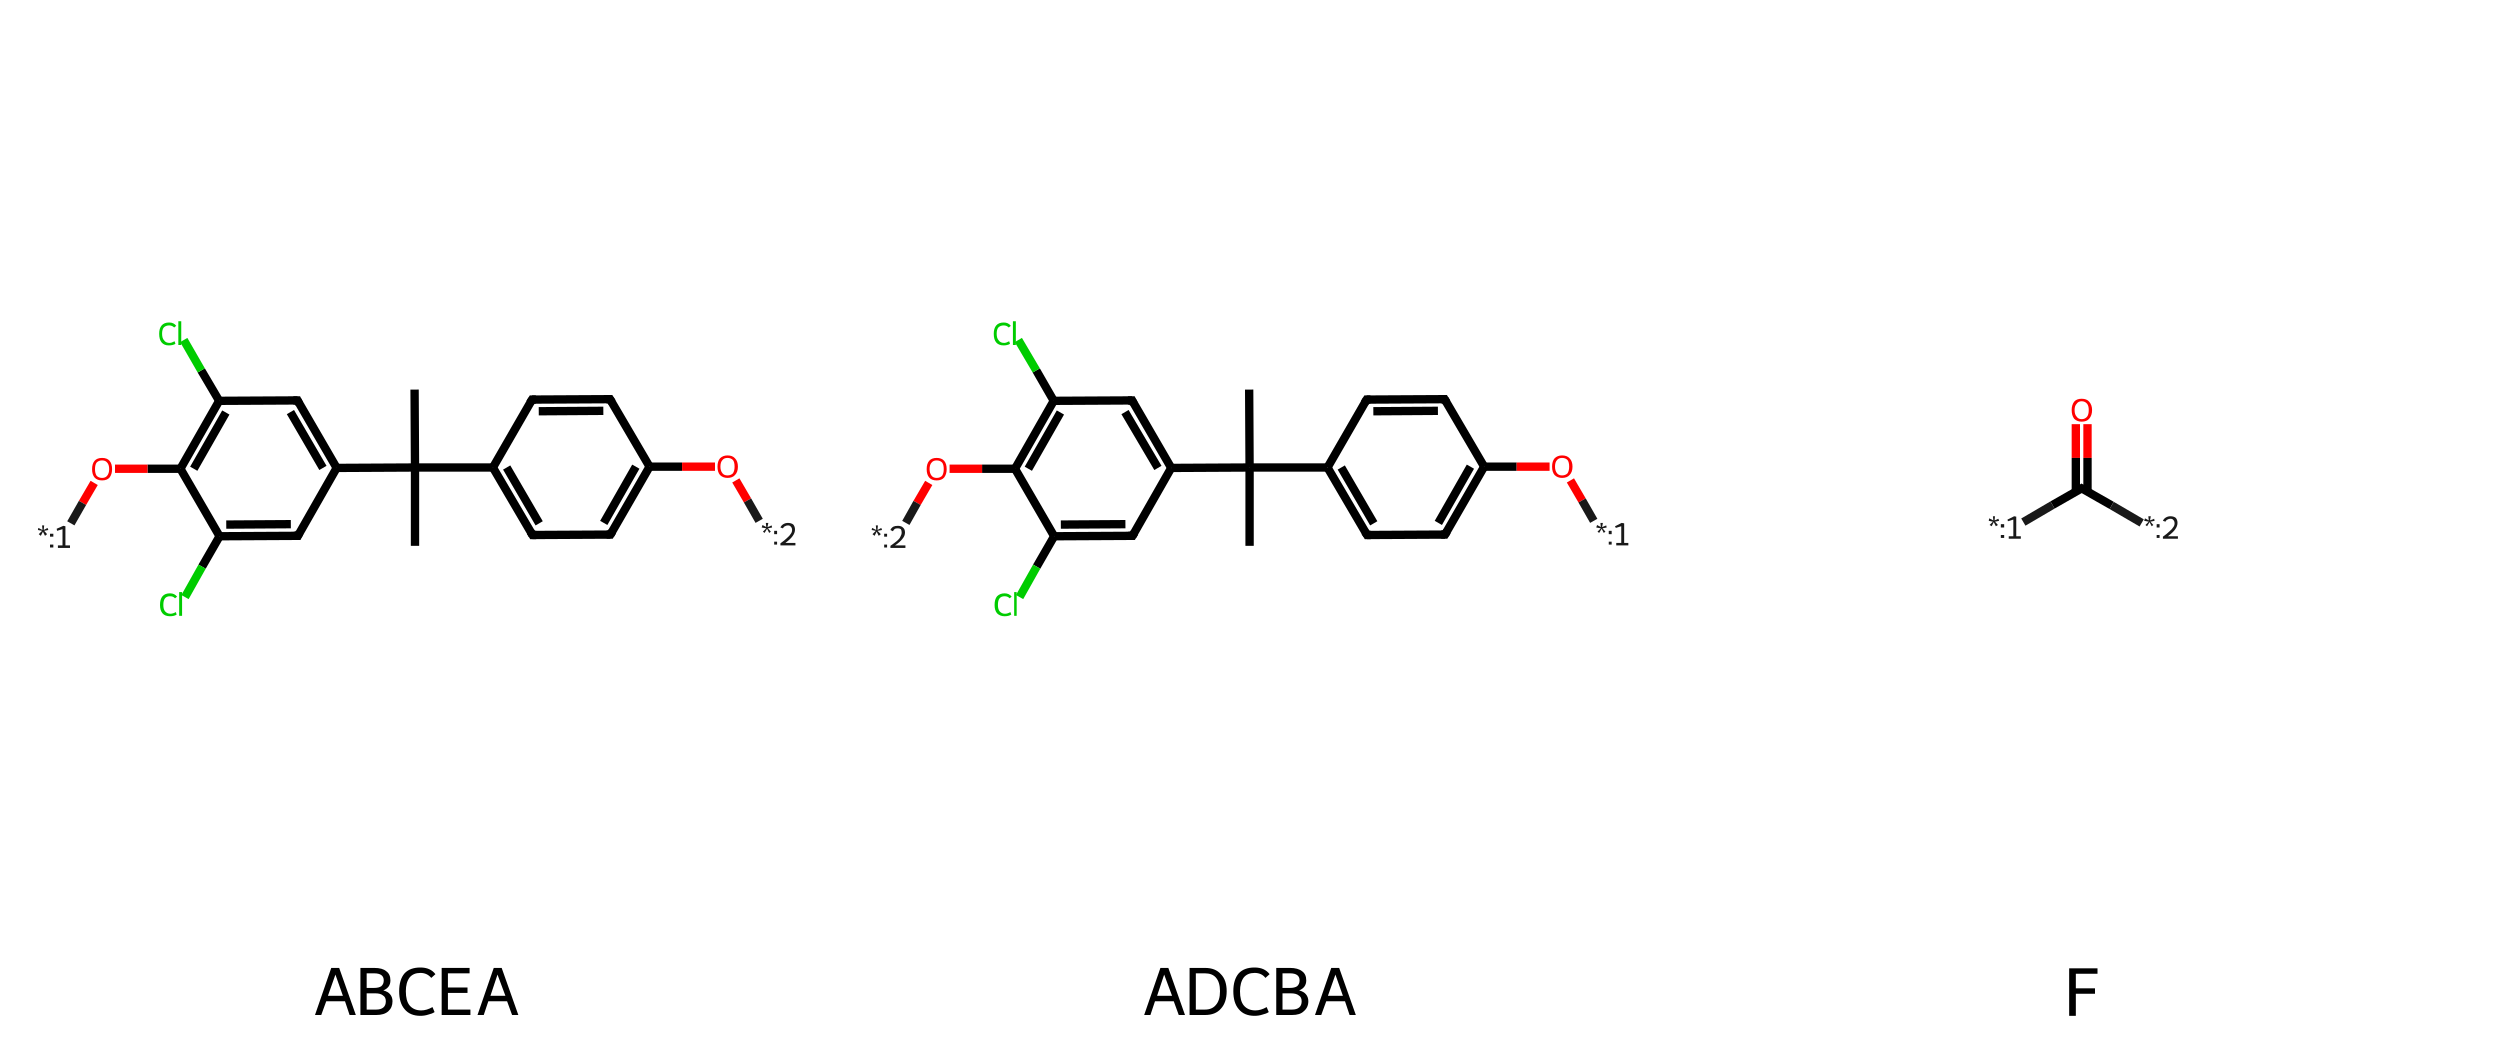 <?xml version='1.0' encoding='iso-8859-1'?>
<svg version='1.1' baseProfile='full'
              xmlns='http://www.w3.org/2000/svg'
                      xmlns:rdkit='http://www.rdkit.org/xml'
                      xmlns:xlink='http://www.w3.org/1999/xlink'
                  xml:space='preserve'
width='600px' height='250px' viewBox='0 0 600 250'>
<!-- END OF HEADER -->
<rect style='opacity:1.0;fill:#FFFFFF;stroke:none' width='600.0' height='250.0' x='0.0' y='0.0'> </rect>
<path class='bond-0 atom-0 atom-1' d='M 99.6,131.0 L 99.6,112.2' style='fill:none;fill-rule:evenodd;stroke:#000000;stroke-width:2.0px;stroke-linecap:butt;stroke-linejoin:miter;stroke-opacity:1' />
<path class='bond-1 atom-1 atom-2' d='M 99.6,112.2 L 99.5,93.5' style='fill:none;fill-rule:evenodd;stroke:#000000;stroke-width:2.0px;stroke-linecap:butt;stroke-linejoin:miter;stroke-opacity:1' />
<path class='bond-2 atom-1 atom-3' d='M 99.6,112.2 L 118.3,112.2' style='fill:none;fill-rule:evenodd;stroke:#000000;stroke-width:2.0px;stroke-linecap:butt;stroke-linejoin:miter;stroke-opacity:1' />
<path class='bond-3 atom-3 atom-4' d='M 118.3,112.2 L 127.8,128.4' style='fill:none;fill-rule:evenodd;stroke:#000000;stroke-width:2.0px;stroke-linecap:butt;stroke-linejoin:miter;stroke-opacity:1' />
<path class='bond-3 atom-3 atom-4' d='M 121.6,112.2 L 129.4,125.6' style='fill:none;fill-rule:evenodd;stroke:#000000;stroke-width:2.0px;stroke-linecap:butt;stroke-linejoin:miter;stroke-opacity:1' />
<path class='bond-4 atom-4 atom-5' d='M 127.8,128.4 L 146.5,128.3' style='fill:none;fill-rule:evenodd;stroke:#000000;stroke-width:2.0px;stroke-linecap:butt;stroke-linejoin:miter;stroke-opacity:1' />
<path class='bond-5 atom-5 atom-6' d='M 146.5,128.3 L 155.9,112.0' style='fill:none;fill-rule:evenodd;stroke:#000000;stroke-width:2.0px;stroke-linecap:butt;stroke-linejoin:miter;stroke-opacity:1' />
<path class='bond-5 atom-5 atom-6' d='M 144.9,125.5 L 152.6,112.0' style='fill:none;fill-rule:evenodd;stroke:#000000;stroke-width:2.0px;stroke-linecap:butt;stroke-linejoin:miter;stroke-opacity:1' />
<path class='bond-6 atom-6 atom-7' d='M 155.9,112.0 L 163.7,112.0' style='fill:none;fill-rule:evenodd;stroke:#000000;stroke-width:2.0px;stroke-linecap:butt;stroke-linejoin:miter;stroke-opacity:1' />
<path class='bond-6 atom-6 atom-7' d='M 163.7,112.0 L 171.6,112.0' style='fill:none;fill-rule:evenodd;stroke:#FF0000;stroke-width:2.0px;stroke-linecap:butt;stroke-linejoin:miter;stroke-opacity:1' />
<path class='bond-7 atom-7 atom-8' d='M 176.6,115.3 L 179.4,120.1' style='fill:none;fill-rule:evenodd;stroke:#FF0000;stroke-width:2.0px;stroke-linecap:butt;stroke-linejoin:miter;stroke-opacity:1' />
<path class='bond-7 atom-7 atom-8' d='M 179.4,120.1 L 182.2,125.0' style='fill:none;fill-rule:evenodd;stroke:#191919;stroke-width:2.0px;stroke-linecap:butt;stroke-linejoin:miter;stroke-opacity:1' />
<path class='bond-8 atom-6 atom-9' d='M 155.9,112.0 L 146.4,95.8' style='fill:none;fill-rule:evenodd;stroke:#000000;stroke-width:2.0px;stroke-linecap:butt;stroke-linejoin:miter;stroke-opacity:1' />
<path class='bond-9 atom-9 atom-10' d='M 146.4,95.8 L 127.7,95.9' style='fill:none;fill-rule:evenodd;stroke:#000000;stroke-width:2.0px;stroke-linecap:butt;stroke-linejoin:miter;stroke-opacity:1' />
<path class='bond-9 atom-9 atom-10' d='M 144.8,98.6 L 129.3,98.7' style='fill:none;fill-rule:evenodd;stroke:#000000;stroke-width:2.0px;stroke-linecap:butt;stroke-linejoin:miter;stroke-opacity:1' />
<path class='bond-10 atom-1 atom-11' d='M 99.6,112.2 L 80.8,112.3' style='fill:none;fill-rule:evenodd;stroke:#000000;stroke-width:2.0px;stroke-linecap:butt;stroke-linejoin:miter;stroke-opacity:1' />
<path class='bond-11 atom-11 atom-12' d='M 80.8,112.3 L 71.4,96.1' style='fill:none;fill-rule:evenodd;stroke:#000000;stroke-width:2.0px;stroke-linecap:butt;stroke-linejoin:miter;stroke-opacity:1' />
<path class='bond-11 atom-11 atom-12' d='M 77.5,112.3 L 69.7,98.9' style='fill:none;fill-rule:evenodd;stroke:#000000;stroke-width:2.0px;stroke-linecap:butt;stroke-linejoin:miter;stroke-opacity:1' />
<path class='bond-12 atom-12 atom-13' d='M 71.4,96.1 L 52.6,96.2' style='fill:none;fill-rule:evenodd;stroke:#000000;stroke-width:2.0px;stroke-linecap:butt;stroke-linejoin:miter;stroke-opacity:1' />
<path class='bond-13 atom-13 atom-14' d='M 52.6,96.2 L 48.3,88.9' style='fill:none;fill-rule:evenodd;stroke:#000000;stroke-width:2.0px;stroke-linecap:butt;stroke-linejoin:miter;stroke-opacity:1' />
<path class='bond-13 atom-13 atom-14' d='M 48.3,88.9 L 44.1,81.6' style='fill:none;fill-rule:evenodd;stroke:#00CC00;stroke-width:2.0px;stroke-linecap:butt;stroke-linejoin:miter;stroke-opacity:1' />
<path class='bond-14 atom-13 atom-15' d='M 52.6,96.2 L 43.3,112.5' style='fill:none;fill-rule:evenodd;stroke:#000000;stroke-width:2.0px;stroke-linecap:butt;stroke-linejoin:miter;stroke-opacity:1' />
<path class='bond-14 atom-13 atom-15' d='M 54.2,99.0 L 46.5,112.5' style='fill:none;fill-rule:evenodd;stroke:#000000;stroke-width:2.0px;stroke-linecap:butt;stroke-linejoin:miter;stroke-opacity:1' />
<path class='bond-15 atom-15 atom-16' d='M 43.3,112.5 L 35.4,112.5' style='fill:none;fill-rule:evenodd;stroke:#000000;stroke-width:2.0px;stroke-linecap:butt;stroke-linejoin:miter;stroke-opacity:1' />
<path class='bond-15 atom-15 atom-16' d='M 35.4,112.5 L 27.6,112.5' style='fill:none;fill-rule:evenodd;stroke:#FF0000;stroke-width:2.0px;stroke-linecap:butt;stroke-linejoin:miter;stroke-opacity:1' />
<path class='bond-16 atom-16 atom-17' d='M 22.6,115.9 L 19.8,120.7' style='fill:none;fill-rule:evenodd;stroke:#FF0000;stroke-width:2.0px;stroke-linecap:butt;stroke-linejoin:miter;stroke-opacity:1' />
<path class='bond-16 atom-16 atom-17' d='M 19.8,120.7 L 17.0,125.6' style='fill:none;fill-rule:evenodd;stroke:#191919;stroke-width:2.0px;stroke-linecap:butt;stroke-linejoin:miter;stroke-opacity:1' />
<path class='bond-17 atom-15 atom-18' d='M 43.3,112.5 L 52.7,128.7' style='fill:none;fill-rule:evenodd;stroke:#000000;stroke-width:2.0px;stroke-linecap:butt;stroke-linejoin:miter;stroke-opacity:1' />
<path class='bond-18 atom-18 atom-19' d='M 52.7,128.7 L 48.5,136.0' style='fill:none;fill-rule:evenodd;stroke:#000000;stroke-width:2.0px;stroke-linecap:butt;stroke-linejoin:miter;stroke-opacity:1' />
<path class='bond-18 atom-18 atom-19' d='M 48.5,136.0 L 44.4,143.3' style='fill:none;fill-rule:evenodd;stroke:#00CC00;stroke-width:2.0px;stroke-linecap:butt;stroke-linejoin:miter;stroke-opacity:1' />
<path class='bond-19 atom-18 atom-20' d='M 52.7,128.7 L 71.5,128.6' style='fill:none;fill-rule:evenodd;stroke:#000000;stroke-width:2.0px;stroke-linecap:butt;stroke-linejoin:miter;stroke-opacity:1' />
<path class='bond-19 atom-18 atom-20' d='M 54.3,125.9 L 69.8,125.8' style='fill:none;fill-rule:evenodd;stroke:#000000;stroke-width:2.0px;stroke-linecap:butt;stroke-linejoin:miter;stroke-opacity:1' />
<path class='bond-20 atom-10 atom-3' d='M 127.7,95.9 L 118.3,112.2' style='fill:none;fill-rule:evenodd;stroke:#000000;stroke-width:2.0px;stroke-linecap:butt;stroke-linejoin:miter;stroke-opacity:1' />
<path class='bond-21 atom-20 atom-11' d='M 71.5,128.6 L 80.8,112.3' style='fill:none;fill-rule:evenodd;stroke:#000000;stroke-width:2.0px;stroke-linecap:butt;stroke-linejoin:miter;stroke-opacity:1' />
<path d='M 127.3,127.6 L 127.8,128.4 L 128.7,128.4' style='fill:none;stroke:#000000;stroke-width:2.0px;stroke-linecap:butt;stroke-linejoin:miter;stroke-opacity:1;' />
<path d='M 145.6,128.3 L 146.5,128.3 L 147.0,127.5' style='fill:none;stroke:#000000;stroke-width:2.0px;stroke-linecap:butt;stroke-linejoin:miter;stroke-opacity:1;' />
<path d='M 146.9,96.6 L 146.4,95.8 L 145.5,95.8' style='fill:none;stroke:#000000;stroke-width:2.0px;stroke-linecap:butt;stroke-linejoin:miter;stroke-opacity:1;' />
<path d='M 128.6,95.9 L 127.7,95.9 L 127.2,96.7' style='fill:none;stroke:#000000;stroke-width:2.0px;stroke-linecap:butt;stroke-linejoin:miter;stroke-opacity:1;' />
<path d='M 71.8,96.9 L 71.4,96.1 L 70.4,96.1' style='fill:none;stroke:#000000;stroke-width:2.0px;stroke-linecap:butt;stroke-linejoin:miter;stroke-opacity:1;' />
<path d='M 70.5,128.6 L 71.5,128.6 L 71.9,127.8' style='fill:none;stroke:#000000;stroke-width:2.0px;stroke-linecap:butt;stroke-linejoin:miter;stroke-opacity:1;' />
<path class='atom-7' d='M 172.2 112.0
Q 172.2 110.7, 172.8 110.0
Q 173.5 109.3, 174.6 109.3
Q 175.8 109.3, 176.4 110.0
Q 177.1 110.7, 177.1 112.0
Q 177.1 113.3, 176.4 114.0
Q 175.8 114.7, 174.6 114.7
Q 173.5 114.7, 172.8 114.0
Q 172.2 113.3, 172.2 112.0
M 174.6 114.1
Q 175.4 114.1, 175.9 113.6
Q 176.3 113.0, 176.3 112.0
Q 176.3 110.9, 175.9 110.4
Q 175.4 109.9, 174.6 109.9
Q 173.8 109.9, 173.4 110.4
Q 172.9 110.9, 172.9 112.0
Q 172.9 113.0, 173.4 113.6
Q 173.8 114.1, 174.6 114.1
' fill='#FF0000'/>
<path class='atom-8' d='M 183.1 127.6
L 183.9 126.8
L 182.8 126.6
L 183.0 126.0
L 183.9 126.5
L 183.8 125.5
L 184.4 125.5
L 184.2 126.5
L 185.2 126.1
L 185.3 126.6
L 184.3 126.8
L 185.0 127.6
L 184.6 127.9
L 184.1 126.9
L 183.5 127.9
L 183.1 127.6
' fill='#191919'/>
<path class='atom-8' d='M 185.8 130.0
L 186.5 130.0
L 186.5 130.7
L 185.8 130.7
L 185.8 130.0
M 185.8 127.4
L 186.5 127.4
L 186.5 128.2
L 185.8 128.2
L 185.8 127.4
' fill='#191919'/>
<path class='atom-8' d='M 187.3 126.6
Q 187.5 126.1, 188.0 125.8
Q 188.5 125.5, 189.1 125.5
Q 189.9 125.5, 190.4 125.9
Q 190.8 126.4, 190.8 127.1
Q 190.8 127.9, 190.2 128.7
Q 189.7 129.4, 188.5 130.3
L 190.9 130.3
L 190.9 130.9
L 187.3 130.9
L 187.3 130.4
Q 188.3 129.7, 188.9 129.1
Q 189.5 128.6, 189.8 128.1
Q 190.1 127.7, 190.1 127.2
Q 190.1 126.7, 189.8 126.4
Q 189.6 126.1, 189.1 126.1
Q 188.7 126.1, 188.4 126.3
Q 188.1 126.4, 187.9 126.8
L 187.3 126.6
' fill='#191919'/>
<path class='atom-14' d='M 38.2 80.1
Q 38.2 78.8, 38.8 78.1
Q 39.4 77.4, 40.6 77.4
Q 41.7 77.4, 42.3 78.2
L 41.8 78.6
Q 41.3 78.1, 40.6 78.1
Q 39.8 78.1, 39.3 78.6
Q 38.9 79.1, 38.9 80.1
Q 38.9 81.2, 39.4 81.7
Q 39.8 82.3, 40.7 82.3
Q 41.2 82.3, 41.9 81.9
L 42.1 82.5
Q 41.9 82.7, 41.4 82.8
Q 41.0 82.9, 40.5 82.9
Q 39.4 82.9, 38.8 82.2
Q 38.2 81.5, 38.2 80.1
' fill='#00CC00'/>
<path class='atom-14' d='M 42.8 77.1
L 43.5 77.1
L 43.5 82.8
L 42.8 82.8
L 42.8 77.1
' fill='#00CC00'/>
<path class='atom-16' d='M 22.1 112.6
Q 22.1 111.3, 22.7 110.6
Q 23.3 109.9, 24.5 109.9
Q 25.7 109.9, 26.3 110.6
Q 26.9 111.3, 26.9 112.6
Q 26.9 113.8, 26.3 114.6
Q 25.7 115.3, 24.5 115.3
Q 23.3 115.3, 22.7 114.6
Q 22.1 113.9, 22.1 112.6
M 24.5 114.7
Q 25.3 114.7, 25.7 114.2
Q 26.2 113.6, 26.2 112.6
Q 26.2 111.5, 25.7 111.0
Q 25.3 110.5, 24.5 110.5
Q 23.7 110.5, 23.2 111.0
Q 22.8 111.5, 22.8 112.6
Q 22.8 113.6, 23.2 114.2
Q 23.7 114.7, 24.5 114.7
' fill='#FF0000'/>
<path class='atom-17' d='M 9.3 128.2
L 10.1 127.4
L 9.1 127.2
L 9.2 126.7
L 10.2 127.2
L 10.1 126.1
L 10.6 126.1
L 10.5 127.2
L 11.4 126.7
L 11.6 127.2
L 10.6 127.4
L 11.3 128.2
L 10.8 128.6
L 10.3 127.6
L 9.8 128.6
L 9.3 128.2
' fill='#191919'/>
<path class='atom-17' d='M 12.0 130.7
L 12.8 130.7
L 12.8 131.4
L 12.0 131.4
L 12.0 130.7
M 12.0 128.1
L 12.8 128.1
L 12.8 128.8
L 12.0 128.8
L 12.0 128.1
' fill='#191919'/>
<path class='atom-17' d='M 13.9 130.9
L 15.0 130.9
L 15.0 127.0
L 13.7 127.4
L 13.6 126.9
L 15.2 126.2
L 15.7 126.3
L 15.7 130.9
L 16.8 130.9
L 16.8 131.5
L 13.9 131.5
L 13.9 130.9
' fill='#191919'/>
<path class='atom-19' d='M 38.4 145.2
Q 38.4 143.8, 39.0 143.1
Q 39.6 142.4, 40.8 142.4
Q 41.9 142.4, 42.5 143.2
L 42.0 143.6
Q 41.6 143.1, 40.8 143.1
Q 40.0 143.1, 39.6 143.6
Q 39.2 144.1, 39.2 145.2
Q 39.2 146.2, 39.6 146.7
Q 40.1 147.3, 40.9 147.3
Q 41.5 147.3, 42.2 146.9
L 42.4 147.5
Q 42.1 147.7, 41.7 147.8
Q 41.3 147.9, 40.8 147.9
Q 39.6 147.9, 39.0 147.2
Q 38.4 146.5, 38.4 145.2
' fill='#00CC00'/>
<path class='atom-19' d='M 43.0 142.1
L 43.7 142.1
L 43.7 147.8
L 43.0 147.8
L 43.0 142.1
' fill='#00CC00'/>
<path class='legend' d='M 83.9 243.6
L 82.8 240.3
L 78.3 240.3
L 77.1 243.6
L 75.6 243.6
L 79.5 232.3
L 81.4 232.3
L 85.4 243.6
L 83.9 243.6
M 78.7 239.0
L 82.3 239.0
L 80.5 233.9
L 78.7 239.0
' fill='#000000'/>
<path class='legend' d='M 92.0 237.7
Q 93.1 238.0, 93.6 238.6
Q 94.2 239.3, 94.2 240.3
Q 94.2 241.8, 93.2 242.7
Q 92.2 243.6, 90.3 243.6
L 86.5 243.6
L 86.5 232.3
L 89.8 232.3
Q 91.8 232.3, 92.7 233.1
Q 93.7 233.8, 93.7 235.3
Q 93.7 237.0, 92.0 237.7
M 88.0 233.6
L 88.0 237.1
L 89.8 237.1
Q 90.9 237.1, 91.5 236.7
Q 92.1 236.2, 92.1 235.3
Q 92.1 233.6, 89.8 233.6
L 88.0 233.6
M 90.3 242.3
Q 91.4 242.3, 92.0 241.8
Q 92.6 241.3, 92.6 240.3
Q 92.6 239.3, 91.9 238.9
Q 91.3 238.4, 90.1 238.4
L 88.0 238.4
L 88.0 242.3
L 90.3 242.3
' fill='#000000'/>
<path class='legend' d='M 95.8 237.9
Q 95.8 235.1, 97.1 233.6
Q 98.4 232.2, 100.9 232.2
Q 103.3 232.2, 104.5 233.8
L 103.5 234.7
Q 102.5 233.5, 100.9 233.5
Q 99.2 233.5, 98.3 234.6
Q 97.4 235.8, 97.4 237.9
Q 97.4 240.2, 98.3 241.3
Q 99.3 242.5, 101.1 242.5
Q 102.4 242.5, 103.8 241.7
L 104.3 242.9
Q 103.7 243.3, 102.8 243.5
Q 101.9 243.8, 100.9 243.8
Q 98.4 243.8, 97.1 242.2
Q 95.8 240.7, 95.8 237.9
' fill='#000000'/>
<path class='legend' d='M 106.0 232.3
L 112.7 232.3
L 112.7 233.6
L 107.5 233.6
L 107.5 237.0
L 112.2 237.0
L 112.2 238.3
L 107.5 238.3
L 107.5 242.3
L 112.9 242.3
L 112.9 243.6
L 106.0 243.6
L 106.0 232.3
' fill='#000000'/>
<path class='legend' d='M 122.9 243.6
L 121.7 240.3
L 117.2 240.3
L 116.1 243.6
L 114.6 243.6
L 118.5 232.3
L 120.4 232.3
L 124.4 243.6
L 122.9 243.6
M 117.7 239.0
L 121.3 239.0
L 119.4 233.9
L 117.7 239.0
' fill='#000000'/>
<path class='bond-0 atom-0 atom-1' d='M 299.9,131.0 L 299.9,112.2' style='fill:none;fill-rule:evenodd;stroke:#000000;stroke-width:2.0px;stroke-linecap:butt;stroke-linejoin:miter;stroke-opacity:1' />
<path class='bond-1 atom-1 atom-2' d='M 299.9,112.2 L 299.8,93.5' style='fill:none;fill-rule:evenodd;stroke:#000000;stroke-width:2.0px;stroke-linecap:butt;stroke-linejoin:miter;stroke-opacity:1' />
<path class='bond-2 atom-1 atom-3' d='M 299.9,112.2 L 318.6,112.2' style='fill:none;fill-rule:evenodd;stroke:#000000;stroke-width:2.0px;stroke-linecap:butt;stroke-linejoin:miter;stroke-opacity:1' />
<path class='bond-3 atom-3 atom-4' d='M 318.6,112.2 L 328.1,128.4' style='fill:none;fill-rule:evenodd;stroke:#000000;stroke-width:2.0px;stroke-linecap:butt;stroke-linejoin:miter;stroke-opacity:1' />
<path class='bond-3 atom-3 atom-4' d='M 321.9,112.2 L 329.7,125.6' style='fill:none;fill-rule:evenodd;stroke:#000000;stroke-width:2.0px;stroke-linecap:butt;stroke-linejoin:miter;stroke-opacity:1' />
<path class='bond-4 atom-4 atom-5' d='M 328.1,128.4 L 346.8,128.3' style='fill:none;fill-rule:evenodd;stroke:#000000;stroke-width:2.0px;stroke-linecap:butt;stroke-linejoin:miter;stroke-opacity:1' />
<path class='bond-5 atom-5 atom-6' d='M 346.8,128.3 L 356.2,112.0' style='fill:none;fill-rule:evenodd;stroke:#000000;stroke-width:2.0px;stroke-linecap:butt;stroke-linejoin:miter;stroke-opacity:1' />
<path class='bond-5 atom-5 atom-6' d='M 345.2,125.5 L 352.9,112.0' style='fill:none;fill-rule:evenodd;stroke:#000000;stroke-width:2.0px;stroke-linecap:butt;stroke-linejoin:miter;stroke-opacity:1' />
<path class='bond-6 atom-6 atom-7' d='M 356.2,112.0 L 364.0,112.0' style='fill:none;fill-rule:evenodd;stroke:#000000;stroke-width:2.0px;stroke-linecap:butt;stroke-linejoin:miter;stroke-opacity:1' />
<path class='bond-6 atom-6 atom-7' d='M 364.0,112.0 L 371.9,112.0' style='fill:none;fill-rule:evenodd;stroke:#FF0000;stroke-width:2.0px;stroke-linecap:butt;stroke-linejoin:miter;stroke-opacity:1' />
<path class='bond-7 atom-7 atom-8' d='M 376.9,115.3 L 379.7,120.1' style='fill:none;fill-rule:evenodd;stroke:#FF0000;stroke-width:2.0px;stroke-linecap:butt;stroke-linejoin:miter;stroke-opacity:1' />
<path class='bond-7 atom-7 atom-8' d='M 379.7,120.1 L 382.5,125.0' style='fill:none;fill-rule:evenodd;stroke:#191919;stroke-width:2.0px;stroke-linecap:butt;stroke-linejoin:miter;stroke-opacity:1' />
<path class='bond-8 atom-6 atom-9' d='M 356.2,112.0 L 346.7,95.8' style='fill:none;fill-rule:evenodd;stroke:#000000;stroke-width:2.0px;stroke-linecap:butt;stroke-linejoin:miter;stroke-opacity:1' />
<path class='bond-9 atom-9 atom-10' d='M 346.7,95.8 L 328.0,95.9' style='fill:none;fill-rule:evenodd;stroke:#000000;stroke-width:2.0px;stroke-linecap:butt;stroke-linejoin:miter;stroke-opacity:1' />
<path class='bond-9 atom-9 atom-10' d='M 345.1,98.6 L 329.6,98.7' style='fill:none;fill-rule:evenodd;stroke:#000000;stroke-width:2.0px;stroke-linecap:butt;stroke-linejoin:miter;stroke-opacity:1' />
<path class='bond-10 atom-1 atom-11' d='M 299.9,112.2 L 281.1,112.3' style='fill:none;fill-rule:evenodd;stroke:#000000;stroke-width:2.0px;stroke-linecap:butt;stroke-linejoin:miter;stroke-opacity:1' />
<path class='bond-11 atom-11 atom-12' d='M 281.1,112.3 L 271.7,96.1' style='fill:none;fill-rule:evenodd;stroke:#000000;stroke-width:2.0px;stroke-linecap:butt;stroke-linejoin:miter;stroke-opacity:1' />
<path class='bond-11 atom-11 atom-12' d='M 277.9,112.3 L 270.0,98.9' style='fill:none;fill-rule:evenodd;stroke:#000000;stroke-width:2.0px;stroke-linecap:butt;stroke-linejoin:miter;stroke-opacity:1' />
<path class='bond-12 atom-12 atom-13' d='M 271.7,96.1 L 252.9,96.2' style='fill:none;fill-rule:evenodd;stroke:#000000;stroke-width:2.0px;stroke-linecap:butt;stroke-linejoin:miter;stroke-opacity:1' />
<path class='bond-13 atom-13 atom-14' d='M 252.9,96.2 L 248.7,88.9' style='fill:none;fill-rule:evenodd;stroke:#000000;stroke-width:2.0px;stroke-linecap:butt;stroke-linejoin:miter;stroke-opacity:1' />
<path class='bond-13 atom-13 atom-14' d='M 248.7,88.9 L 244.4,81.6' style='fill:none;fill-rule:evenodd;stroke:#00CC00;stroke-width:2.0px;stroke-linecap:butt;stroke-linejoin:miter;stroke-opacity:1' />
<path class='bond-14 atom-13 atom-15' d='M 252.9,96.2 L 243.6,112.5' style='fill:none;fill-rule:evenodd;stroke:#000000;stroke-width:2.0px;stroke-linecap:butt;stroke-linejoin:miter;stroke-opacity:1' />
<path class='bond-14 atom-13 atom-15' d='M 254.5,99.0 L 246.8,112.5' style='fill:none;fill-rule:evenodd;stroke:#000000;stroke-width:2.0px;stroke-linecap:butt;stroke-linejoin:miter;stroke-opacity:1' />
<path class='bond-15 atom-15 atom-16' d='M 243.6,112.5 L 235.7,112.5' style='fill:none;fill-rule:evenodd;stroke:#000000;stroke-width:2.0px;stroke-linecap:butt;stroke-linejoin:miter;stroke-opacity:1' />
<path class='bond-15 atom-15 atom-16' d='M 235.7,112.5 L 227.9,112.5' style='fill:none;fill-rule:evenodd;stroke:#FF0000;stroke-width:2.0px;stroke-linecap:butt;stroke-linejoin:miter;stroke-opacity:1' />
<path class='bond-16 atom-16 atom-17' d='M 222.9,115.9 L 220.1,120.7' style='fill:none;fill-rule:evenodd;stroke:#FF0000;stroke-width:2.0px;stroke-linecap:butt;stroke-linejoin:miter;stroke-opacity:1' />
<path class='bond-16 atom-16 atom-17' d='M 220.1,120.7 L 217.4,125.5' style='fill:none;fill-rule:evenodd;stroke:#191919;stroke-width:2.0px;stroke-linecap:butt;stroke-linejoin:miter;stroke-opacity:1' />
<path class='bond-17 atom-15 atom-18' d='M 243.6,112.5 L 253.0,128.7' style='fill:none;fill-rule:evenodd;stroke:#000000;stroke-width:2.0px;stroke-linecap:butt;stroke-linejoin:miter;stroke-opacity:1' />
<path class='bond-18 atom-18 atom-19' d='M 253.0,128.7 L 248.8,136.0' style='fill:none;fill-rule:evenodd;stroke:#000000;stroke-width:2.0px;stroke-linecap:butt;stroke-linejoin:miter;stroke-opacity:1' />
<path class='bond-18 atom-18 atom-19' d='M 248.8,136.0 L 244.7,143.3' style='fill:none;fill-rule:evenodd;stroke:#00CC00;stroke-width:2.0px;stroke-linecap:butt;stroke-linejoin:miter;stroke-opacity:1' />
<path class='bond-19 atom-18 atom-20' d='M 253.0,128.7 L 271.8,128.6' style='fill:none;fill-rule:evenodd;stroke:#000000;stroke-width:2.0px;stroke-linecap:butt;stroke-linejoin:miter;stroke-opacity:1' />
<path class='bond-19 atom-18 atom-20' d='M 254.6,125.9 L 270.1,125.8' style='fill:none;fill-rule:evenodd;stroke:#000000;stroke-width:2.0px;stroke-linecap:butt;stroke-linejoin:miter;stroke-opacity:1' />
<path class='bond-20 atom-10 atom-3' d='M 328.0,95.9 L 318.6,112.2' style='fill:none;fill-rule:evenodd;stroke:#000000;stroke-width:2.0px;stroke-linecap:butt;stroke-linejoin:miter;stroke-opacity:1' />
<path class='bond-21 atom-20 atom-11' d='M 271.8,128.6 L 281.1,112.3' style='fill:none;fill-rule:evenodd;stroke:#000000;stroke-width:2.0px;stroke-linecap:butt;stroke-linejoin:miter;stroke-opacity:1' />
<path d='M 327.6,127.6 L 328.1,128.4 L 329.0,128.4' style='fill:none;stroke:#000000;stroke-width:2.0px;stroke-linecap:butt;stroke-linejoin:miter;stroke-opacity:1;' />
<path d='M 345.9,128.3 L 346.8,128.3 L 347.3,127.5' style='fill:none;stroke:#000000;stroke-width:2.0px;stroke-linecap:butt;stroke-linejoin:miter;stroke-opacity:1;' />
<path d='M 347.2,96.6 L 346.7,95.8 L 345.8,95.8' style='fill:none;stroke:#000000;stroke-width:2.0px;stroke-linecap:butt;stroke-linejoin:miter;stroke-opacity:1;' />
<path d='M 328.9,95.9 L 328.0,95.9 L 327.5,96.7' style='fill:none;stroke:#000000;stroke-width:2.0px;stroke-linecap:butt;stroke-linejoin:miter;stroke-opacity:1;' />
<path d='M 272.1,96.9 L 271.7,96.1 L 270.7,96.1' style='fill:none;stroke:#000000;stroke-width:2.0px;stroke-linecap:butt;stroke-linejoin:miter;stroke-opacity:1;' />
<path d='M 270.8,128.6 L 271.8,128.6 L 272.3,127.8' style='fill:none;stroke:#000000;stroke-width:2.0px;stroke-linecap:butt;stroke-linejoin:miter;stroke-opacity:1;' />
<path class='atom-7' d='M 372.5 112.0
Q 372.5 110.7, 373.1 110.0
Q 373.8 109.3, 374.9 109.3
Q 376.1 109.3, 376.7 110.0
Q 377.4 110.7, 377.4 112.0
Q 377.4 113.3, 376.7 114.0
Q 376.1 114.7, 374.9 114.7
Q 373.8 114.7, 373.1 114.0
Q 372.5 113.3, 372.5 112.0
M 374.9 114.1
Q 375.7 114.1, 376.2 113.6
Q 376.6 113.0, 376.6 112.0
Q 376.6 110.9, 376.2 110.4
Q 375.7 109.9, 374.9 109.9
Q 374.1 109.9, 373.7 110.4
Q 373.2 110.9, 373.2 112.0
Q 373.2 113.0, 373.7 113.6
Q 374.1 114.1, 374.9 114.1
' fill='#FF0000'/>
<path class='atom-8' d='M 383.4 127.6
L 384.2 126.8
L 383.1 126.6
L 383.3 126.0
L 384.2 126.5
L 384.1 125.5
L 384.7 125.5
L 384.5 126.5
L 385.5 126.1
L 385.6 126.6
L 384.6 126.8
L 385.3 127.6
L 384.9 127.9
L 384.4 126.9
L 383.8 127.9
L 383.4 127.6
' fill='#191919'/>
<path class='atom-8' d='M 386.1 130.0
L 386.8 130.0
L 386.8 130.7
L 386.1 130.7
L 386.1 130.0
M 386.1 127.4
L 386.8 127.4
L 386.8 128.2
L 386.1 128.2
L 386.1 127.4
' fill='#191919'/>
<path class='atom-8' d='M 387.9 130.3
L 389.1 130.3
L 389.1 126.3
L 387.8 126.7
L 387.6 126.3
L 389.2 125.5
L 389.8 125.6
L 389.8 130.3
L 390.8 130.3
L 390.8 130.9
L 387.9 130.9
L 387.9 130.3
' fill='#191919'/>
<path class='atom-14' d='M 238.5 80.1
Q 238.5 78.8, 239.1 78.1
Q 239.7 77.4, 240.9 77.4
Q 242.0 77.4, 242.6 78.2
L 242.1 78.6
Q 241.6 78.1, 240.9 78.1
Q 240.1 78.1, 239.6 78.6
Q 239.2 79.1, 239.2 80.1
Q 239.2 81.2, 239.7 81.7
Q 240.1 82.3, 241.0 82.3
Q 241.5 82.3, 242.2 81.9
L 242.4 82.5
Q 242.2 82.7, 241.7 82.8
Q 241.3 82.9, 240.9 82.9
Q 239.7 82.9, 239.1 82.2
Q 238.5 81.5, 238.5 80.1
' fill='#00CC00'/>
<path class='atom-14' d='M 243.1 77.1
L 243.8 77.1
L 243.8 82.8
L 243.1 82.8
L 243.1 77.1
' fill='#00CC00'/>
<path class='atom-16' d='M 222.4 112.6
Q 222.4 111.3, 223.0 110.6
Q 223.6 109.9, 224.8 109.9
Q 226.0 109.9, 226.6 110.6
Q 227.2 111.3, 227.2 112.6
Q 227.2 113.8, 226.6 114.6
Q 226.0 115.3, 224.8 115.3
Q 223.6 115.3, 223.0 114.6
Q 222.4 113.9, 222.4 112.6
M 224.8 114.7
Q 225.6 114.7, 226.1 114.2
Q 226.5 113.6, 226.5 112.6
Q 226.5 111.5, 226.1 111.0
Q 225.6 110.5, 224.8 110.5
Q 224.0 110.5, 223.6 111.0
Q 223.1 111.5, 223.1 112.6
Q 223.1 113.6, 223.6 114.2
Q 224.0 114.7, 224.8 114.7
' fill='#FF0000'/>
<path class='atom-17' d='M 209.4 128.2
L 210.2 127.4
L 209.2 127.2
L 209.3 126.7
L 210.3 127.2
L 210.2 126.1
L 210.7 126.1
L 210.6 127.2
L 211.5 126.7
L 211.7 127.2
L 210.6 127.4
L 211.4 128.2
L 210.9 128.6
L 210.4 127.6
L 209.9 128.6
L 209.4 128.2
' fill='#191919'/>
<path class='atom-17' d='M 212.2 130.7
L 212.9 130.7
L 212.9 131.4
L 212.2 131.4
L 212.2 130.7
M 212.2 128.1
L 212.9 128.1
L 212.9 128.8
L 212.2 128.8
L 212.2 128.1
' fill='#191919'/>
<path class='atom-17' d='M 213.7 127.2
Q 213.9 126.7, 214.4 126.4
Q 214.8 126.2, 215.5 126.2
Q 216.3 126.2, 216.7 126.6
Q 217.2 127.0, 217.2 127.8
Q 217.2 128.6, 216.6 129.3
Q 216.0 130.1, 214.8 130.9
L 217.3 130.9
L 217.3 131.5
L 213.7 131.5
L 213.7 131.0
Q 214.7 130.3, 215.3 129.8
Q 215.9 129.3, 216.1 128.8
Q 216.4 128.3, 216.4 127.8
Q 216.4 127.3, 216.2 127.0
Q 215.9 126.8, 215.5 126.8
Q 215.1 126.8, 214.8 126.9
Q 214.5 127.1, 214.3 127.5
L 213.7 127.2
' fill='#191919'/>
<path class='atom-19' d='M 238.7 145.2
Q 238.7 143.8, 239.3 143.1
Q 240.0 142.4, 241.1 142.4
Q 242.2 142.4, 242.8 143.2
L 242.3 143.6
Q 241.9 143.1, 241.1 143.1
Q 240.3 143.1, 239.9 143.6
Q 239.5 144.1, 239.5 145.2
Q 239.5 146.2, 239.9 146.7
Q 240.4 147.3, 241.2 147.3
Q 241.8 147.3, 242.5 146.9
L 242.7 147.5
Q 242.4 147.7, 242.0 147.8
Q 241.6 147.9, 241.1 147.9
Q 240.0 147.9, 239.3 147.2
Q 238.7 146.5, 238.7 145.2
' fill='#00CC00'/>
<path class='atom-19' d='M 243.4 142.1
L 244.0 142.1
L 244.0 147.8
L 243.4 147.8
L 243.4 142.1
' fill='#00CC00'/>
<path class='legend' d='M 282.9 243.6
L 281.7 240.3
L 277.2 240.3
L 276.1 243.6
L 274.6 243.6
L 278.5 232.3
L 280.4 232.3
L 284.4 243.6
L 282.9 243.6
M 277.7 239.0
L 281.3 239.0
L 279.4 233.9
L 277.7 239.0
' fill='#000000'/>
<path class='legend' d='M 289.2 232.3
Q 291.7 232.3, 293.0 233.8
Q 294.4 235.2, 294.4 237.9
Q 294.4 240.6, 293.0 242.1
Q 291.7 243.6, 289.2 243.6
L 285.5 243.6
L 285.5 232.3
L 289.2 232.3
M 289.2 242.3
Q 290.9 242.3, 291.8 241.2
Q 292.8 240.1, 292.8 237.9
Q 292.8 235.7, 291.8 234.6
Q 290.9 233.6, 289.2 233.6
L 287.0 233.6
L 287.0 242.3
L 289.2 242.3
' fill='#000000'/>
<path class='legend' d='M 296.0 237.9
Q 296.0 235.1, 297.3 233.6
Q 298.6 232.2, 301.1 232.2
Q 303.5 232.2, 304.7 233.8
L 303.7 234.7
Q 302.8 233.5, 301.1 233.5
Q 299.4 233.5, 298.5 234.6
Q 297.6 235.8, 297.6 237.9
Q 297.6 240.2, 298.5 241.3
Q 299.5 242.5, 301.3 242.5
Q 302.6 242.5, 304.0 241.7
L 304.5 242.9
Q 303.9 243.3, 303.0 243.5
Q 302.1 243.8, 301.1 243.8
Q 298.6 243.8, 297.3 242.2
Q 296.0 240.7, 296.0 237.9
' fill='#000000'/>
<path class='legend' d='M 311.8 237.7
Q 312.9 238.0, 313.4 238.6
Q 314.0 239.3, 314.0 240.3
Q 314.0 241.8, 312.9 242.7
Q 312.0 243.6, 310.1 243.6
L 306.3 243.6
L 306.3 232.3
L 309.6 232.3
Q 311.5 232.3, 312.5 233.1
Q 313.5 233.8, 313.5 235.3
Q 313.5 237.0, 311.8 237.7
M 307.8 233.6
L 307.8 237.1
L 309.6 237.1
Q 310.7 237.1, 311.3 236.7
Q 311.9 236.2, 311.9 235.3
Q 311.9 233.6, 309.6 233.6
L 307.8 233.6
M 310.1 242.3
Q 311.2 242.3, 311.8 241.8
Q 312.4 241.3, 312.4 240.3
Q 312.4 239.3, 311.7 238.9
Q 311.1 238.4, 309.8 238.4
L 307.8 238.4
L 307.8 242.3
L 310.1 242.3
' fill='#000000'/>
<path class='legend' d='M 323.9 243.6
L 322.8 240.3
L 318.3 240.3
L 317.1 243.6
L 315.6 243.6
L 319.5 232.3
L 321.4 232.3
L 325.4 243.6
L 323.9 243.6
M 318.7 239.0
L 322.3 239.0
L 320.5 233.9
L 318.7 239.0
' fill='#000000'/>
<path class='bond-0 atom-0 atom-1' d='M 501.0,101.8 L 501.0,109.9' style='fill:none;fill-rule:evenodd;stroke:#FF0000;stroke-width:2.0px;stroke-linecap:butt;stroke-linejoin:miter;stroke-opacity:1' />
<path class='bond-0 atom-0 atom-1' d='M 501.0,109.9 L 501.0,118.0' style='fill:none;fill-rule:evenodd;stroke:#000000;stroke-width:2.0px;stroke-linecap:butt;stroke-linejoin:miter;stroke-opacity:1' />
<path class='bond-0 atom-0 atom-1' d='M 498.2,101.8 L 498.2,109.9' style='fill:none;fill-rule:evenodd;stroke:#FF0000;stroke-width:2.0px;stroke-linecap:butt;stroke-linejoin:miter;stroke-opacity:1' />
<path class='bond-0 atom-0 atom-1' d='M 498.2,109.9 L 498.2,118.0' style='fill:none;fill-rule:evenodd;stroke:#000000;stroke-width:2.0px;stroke-linecap:butt;stroke-linejoin:miter;stroke-opacity:1' />
<path class='bond-1 atom-1 atom-2' d='M 499.6,117.2 L 492.6,121.2' style='fill:none;fill-rule:evenodd;stroke:#000000;stroke-width:2.0px;stroke-linecap:butt;stroke-linejoin:miter;stroke-opacity:1' />
<path class='bond-1 atom-1 atom-2' d='M 492.6,121.2 L 485.6,125.3' style='fill:none;fill-rule:evenodd;stroke:#191919;stroke-width:2.0px;stroke-linecap:butt;stroke-linejoin:miter;stroke-opacity:1' />
<path class='bond-2 atom-1 atom-3' d='M 499.6,117.2 L 506.8,121.3' style='fill:none;fill-rule:evenodd;stroke:#000000;stroke-width:2.0px;stroke-linecap:butt;stroke-linejoin:miter;stroke-opacity:1' />
<path class='bond-2 atom-1 atom-3' d='M 506.8,121.3 L 514.0,125.5' style='fill:none;fill-rule:evenodd;stroke:#191919;stroke-width:2.0px;stroke-linecap:butt;stroke-linejoin:miter;stroke-opacity:1' />
<path d='M 499.3,117.4 L 499.6,117.2 L 500.0,117.4' style='fill:none;stroke:#000000;stroke-width:2.0px;stroke-linecap:butt;stroke-linejoin:miter;stroke-opacity:1;' />
<path class='atom-0' d='M 497.2 98.4
Q 497.2 97.2, 497.8 96.4
Q 498.4 95.7, 499.6 95.7
Q 500.8 95.7, 501.4 96.4
Q 502.1 97.2, 502.1 98.4
Q 502.1 99.7, 501.4 100.5
Q 500.8 101.2, 499.6 101.2
Q 498.5 101.2, 497.8 100.5
Q 497.2 99.7, 497.2 98.4
M 499.6 100.6
Q 500.4 100.6, 500.9 100.0
Q 501.3 99.5, 501.3 98.4
Q 501.3 97.4, 500.9 96.9
Q 500.4 96.3, 499.6 96.3
Q 498.8 96.3, 498.4 96.9
Q 497.9 97.4, 497.9 98.4
Q 497.9 99.5, 498.4 100.0
Q 498.8 100.6, 499.6 100.6
' fill='#FF0000'/>
<path class='atom-2' d='M 477.5 126.0
L 478.3 125.2
L 477.3 125.0
L 477.4 124.4
L 478.4 124.9
L 478.3 123.9
L 478.8 123.9
L 478.7 124.9
L 479.6 124.5
L 479.8 125.0
L 478.8 125.2
L 479.5 126.0
L 479.0 126.3
L 478.5 125.3
L 478.0 126.3
L 477.5 126.0
' fill='#191919'/>
<path class='atom-2' d='M 480.2 128.4
L 481.0 128.4
L 481.0 129.1
L 480.2 129.1
L 480.2 128.4
M 480.2 125.8
L 481.0 125.8
L 481.0 126.6
L 480.2 126.6
L 480.2 125.8
' fill='#191919'/>
<path class='atom-2' d='M 482.1 128.7
L 483.2 128.7
L 483.2 124.7
L 481.9 125.1
L 481.8 124.7
L 483.4 123.9
L 483.9 124.0
L 483.9 128.7
L 485.0 128.7
L 485.0 129.3
L 482.1 129.3
L 482.1 128.7
' fill='#191919'/>
<path class='atom-3' d='M 514.9 126.0
L 515.7 125.2
L 514.6 125.0
L 514.8 124.4
L 515.7 124.9
L 515.6 123.9
L 516.2 123.9
L 516.0 124.9
L 517.0 124.5
L 517.1 125.0
L 516.1 125.2
L 516.8 126.0
L 516.4 126.3
L 515.9 125.3
L 515.3 126.3
L 514.9 126.0
' fill='#191919'/>
<path class='atom-3' d='M 517.6 128.4
L 518.3 128.4
L 518.3 129.1
L 517.6 129.1
L 517.6 128.4
M 517.6 125.8
L 518.3 125.8
L 518.3 126.6
L 517.6 126.6
L 517.6 125.8
' fill='#191919'/>
<path class='atom-3' d='M 519.1 125.0
Q 519.3 124.5, 519.8 124.2
Q 520.3 123.9, 520.9 123.9
Q 521.7 123.9, 522.2 124.3
Q 522.6 124.8, 522.6 125.5
Q 522.6 126.3, 522.0 127.1
Q 521.5 127.8, 520.3 128.7
L 522.7 128.7
L 522.7 129.3
L 519.1 129.3
L 519.1 128.8
Q 520.1 128.1, 520.7 127.5
Q 521.3 127.0, 521.6 126.5
Q 521.9 126.1, 521.9 125.6
Q 521.9 125.1, 521.6 124.8
Q 521.4 124.5, 520.9 124.5
Q 520.5 124.5, 520.2 124.7
Q 519.9 124.8, 519.7 125.2
L 519.1 125.0
' fill='#191919'/>
<path class='legend' d='M 496.6 232.4
L 503.4 232.4
L 503.4 233.7
L 498.2 233.7
L 498.2 237.2
L 502.8 237.2
L 502.8 238.5
L 498.2 238.5
L 498.2 243.8
L 496.6 243.8
L 496.6 232.4
' fill='#000000'/>
</svg>
